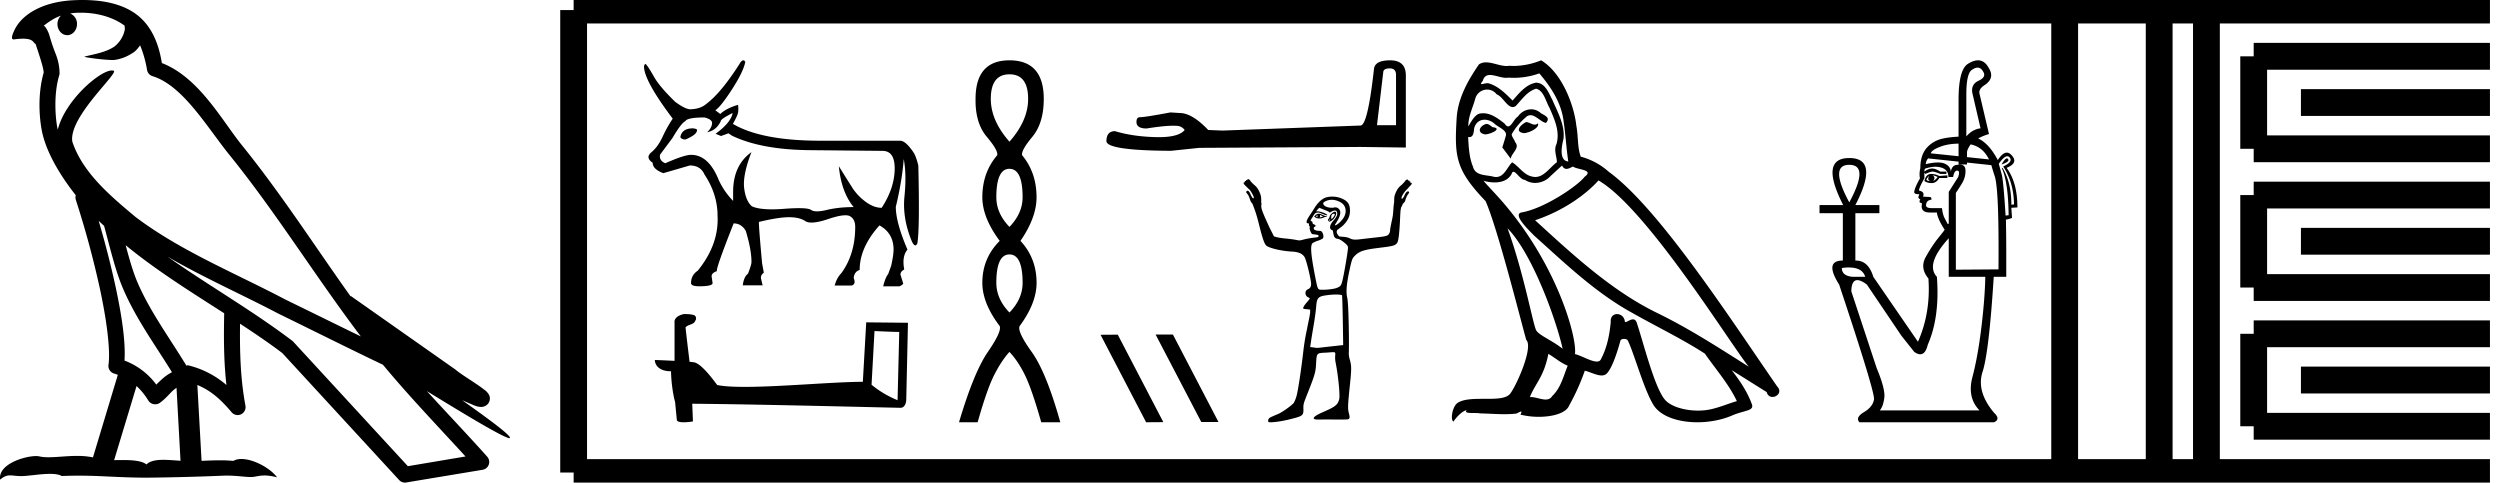 <svg xmlns="http://www.w3.org/2000/svg" width="93.247" height="18"><path d="M3.01.474c.693 0 1.247.2 1.634.479.006.053.02.107.009.16-.05.248-.195.477-.396.63-.316.207-.697.267-1.057.356-.09.01-.019.031.031.04.23.04.707.099.971.099l.052-.001c.278-.032.54-.148.766-.311.079-.067.147-.15.205-.236.147.346.227.713.26.917.018.11.096.2.202.233 1.139.349 2.038 1.91 2.88 2.949 1.729 2.137 3.199 4.526 4.892 6.76-.937-.456-1.87-.916-2.81-1.374-1.92-1.01-3.92-1.816-5.604-3.09l-.008-.008c-.97-.808-1.963-1.66-2.339-2.793-.148-.92 1.757-2.577 1.542-2.646a.207.207 0 0 0-.064-.01c-.458 0-1.753 1.128-2.019 2.202-.003-.014-.01-.03-.014-.045-.073-.356-.154-1.256.068-1.98a.29.29 0 0 0 .01-.103 1.968 1.968 0 0 0-.123-.634c-.063-.17-.139-.344-.26-.765-.031-.108-.142-.328-.208-.345.186-.138.375-.28.645-.375a.434.434 0 0 0-.132.314c0 .23.164.415.365.415.2 0 .364-.186.364-.415V.894a.411.411 0 0 0-.255-.39c.053-.007.096-.019.154-.022.081-.006.16-.008.238-.008zm.67 7.763c.065.065.135.124.202.187.214.78.412 1.64.692 2.305.483 1.145 1.216 2.141 1.84 3.154a1.814 1.814 0 0 0-.385.27 6.831 6.831 0 0 0-.199.193 2.61 2.61 0 0 0-1.186-.897c.045-.723-.108-1.712-.34-2.787a34.903 34.903 0 0 0-.624-2.425zm1.006.908c1.149.945 2.428 1.738 3.676 2.54-.018.91-.018 1.778.084 2.675a3.411 3.411 0 0 0-1.437-.736c-.02 0-.037.012-.057.012-.649-1.063-1.383-2.06-1.837-3.134-.156-.37-.293-.85-.429-1.357zm.407 5.254a2.5 2.5 0 0 1 .44.541.3.3 0 0 0 .257.14.29.29 0 0 0 .17-.053c.215-.156.347-.324.476-.446.047-.045.097-.08.148-.117l.149 2.722c-.213-.014-.435-.035-.637-.035-.264 0-.495.036-.633.172-.169-.134-.497-.164-.89-.164-.102 0-.207.002-.316.004l.836-2.764zM6.25 9.574c1.354.787 2.784 1.414 4.135 2.125a.244.244 0 0 0 .006.003c1.295.631 2.586 1.28 3.894 1.904.984 1.189 2.052 2.295 3.078 3.42l-2.15.362-4.267-4.635a.288.288 0 0 0-.037-.036c-1.499-1.137-3.152-2.082-4.66-3.143zM3.076 0c-.135 0-.273.005-.411.013C1.58.083.792.54.523 1.157c-.04.093-.146.314-.007.314a2.35 2.35 0 0 1 .341-.028c.418 0 .38.172.47.194.09.282.29.846.303 1.068-.244.86-.153 1.763-.064 2.198.15.732.63 1.584 1.261 2.38a.285.285 0 0 0 0 .166 35.3 35.3 0 0 1 .903 3.336c.251 1.168.393 2.277.317 2.823a.294.294 0 0 0 .221.328c.045.011.084.031.127.045l-.928 3.079a2.847 2.847 0 0 0-.593-.055c-.381 0-.756.05-1.064.05-.125 0-.24-.008-.34-.032a.546.546 0 0 0-.125-.012c-.436 0-1.428.306-1.34.879.15-.128.257-.159.375-.159.11 0 .23.027.405.027h.027c.254-.004.697-.083 1.053-.083.18 0 .338.02.438.08.236-.01.45-.013.649-.013.85 0 1.447.07 2.5.075a89.565 89.565 0 0 0 2.974-.079c.45.003.697.054.922.054h.04c.134-.004.265-.057.48-.057.123 0 .273.017.468.07-.25-.341-.877-.685-1.33-.685a.591.591 0 0 0-.302.071 5.081 5.081 0 0 0-.508-.022c-.22 0-.448.01-.678.02l-.157-2.83c.487.203.857.517 1.281 1.021a.295.295 0 0 0 .513-.246c-.192-1.039-.213-2.019-.202-3.06.54.354 1.072.713 1.576 1.094l4.36 4.738a.29.29 0 0 0 .263.09c.95-.159 1.9-.315 2.849-.474a.294.294 0 0 0 .23-.193.298.298 0 0 0-.06-.297c-.741-.83-1.508-1.631-2.25-2.445 1.269.78 2.875 1.755 3.08 1.755.022 0 .027-.013.012-.04-.094-.163-.9-.755-1.775-1.373.14.058.276.12.415.177l.017.01c.103.035.16.059.27.062a.286.286 0 0 0 .108-.016.317.317 0 0 0 .188-.152.32.32 0 0 0 .023-.238c-.017-.05-.038-.077-.054-.098-.061-.085-.103-.109-.162-.154a4.553 4.553 0 0 0-.205-.149c-.153-.105-.336-.223-.493-.328a4.992 4.992 0 0 1-.328-.233.307.307 0 0 0-.028-.025l-3.892-2.736c-.008-.006-.02-.001-.028-.006-1.333-1.869-2.588-3.825-4.046-5.627-.744-.92-1.598-2.528-2.985-3.064-.067-.396-.218-1.127-.755-1.649C4.827.26 4.168.056 3.427.011A5.728 5.728 0 0 0 3.076 0zM25.85 4.787q-.407 0-.472.314v.019q.047.083.194.083.425-.185.425-.342v-.018q0-.037-.148-.056zm1.477-.572q-.065.36-.637.775l.203.083.277-.101.138.092q1.062.508 2.817.536l2.752.027h.037q.47 0 .457.688-.014.716-.485 1.436-.296 0-.6-.226-.305-.226-.5-.53-.193-.306-.498-.795.093.97.554 1.524-.563 0-1.002.106-.219.053-.365.053-.147 0-.221-.053-.092-.066-.457-.066-.222 0-.545.024-.249.02-.455.02-.501 0-.75-.112-.23-.194-.29-.679-.06-.485.272-1.343-.684.489-.684 1.486v.333q-.341-.351-.535-.776-.379-.942-1.035-.942-.249 0-.96.314-.24-.101-.194-.323l.462-.619q.332-.563.48-.628.074-.138.72-.138.277.074.277.203 0 .175-.184.35.35-.073.508-.415 0-.083.443-.304zm.398-1.965q-.045 0-.103.072-.701 1.117-1.274 1.551-.222.194-.6.203-.185 0-.563-.277-.564-.545-.785-.923-.25-.444-.324-.49-.037 0-.055.093 0 .526 1.071 1.948-.203.296-.378.674-.176.379-.416.577-.24.199.046.393 0 .24.397.388l.988-.287q.397 0 .545.333.49.738.49 1.542.055 1.071-.74 2.05-.249.166-.249.461 0 .12.305.12.499 0 .499-.12l-.037-.249q0-.13.194-.194v-.018q0-.176.628-1.764.286 0 .452.277.213.702.213 1.164 0 .101-.13.434-.157.12-.194.434h.74l-.056-.231q-.037-.139.101-.24l-.064-.342q-.12-1.302-.12-1.533v-.018q.73-.176 1.122-.176.392 0 .604.143.085.057.237.057.23 0 .618-.13.419-.142.643-.142.119 0 .183.04.185.115.185.392 0 1.016-.517 1.727-.167.166-.25.462h.637q.167-.056.074-.277.019-.24.222-.305 0-.84.739-1.662.517.286.526.886 0 .231-.092.628l-.111.305q-.102.12-.185.453h.61q.11-.047.138-.102l-.092-.296q-.046-.129.13-.23-.093-.49.12-.74-.435-1.015-.435-1.597.231-.95.296-1.782.11.582.027 1.395-.083.812.277 1.68.07.146.129.146.04 0 .074-.072.093-.526.037-2.909-.073-.295-.157-.452-.295-.453-.507-.471h-2.983q-2.207 0-3.269-.628.176-.314.194-.43.018-.115 0-.281-.443.13-.665.342l-.185-.139q.194-.12.62-.776.424-.655.498-1.025-.031-.062-.073-.062zm4.893 10.098c.488.021.755.032.87.032h.053l-.063 2.547a3.738 3.738 0 0 1-.97-.576l.11-2.003zm-7.107-.634c-.163.031-.377.131-.351.325v1.42c-.315-.015-.64-.031-.734-.031 0 .178.147.42.603.42.005.403.078.896.152 1.147l.063.66c0 .074.125.095.262.095.162 0 .34-.031.34-.031l-.026-.66c2.59.02 7.527.151 7.773.151.126 0 .21-.136.21-.325l.063-2.846-1.557-.016-.126 2.217c-1.127.006-3.076.19-4.402.19-.42 0-.781-.017-1.028-.069-.052-.058-.54-.765-.849-.844a1.36 1.36 0 0 0-.183-.02c-.053-.43-.105-.86-.152-1.285.094-.12.309-.09.366-.252.058-.078.021-.21-.089-.215-.063-.026-.235-.031-.309-.031zm12.141-8.942q.696 0 .696.917 0 .806-.696 1.596-.696-.79-.696-1.596 0-.917.696-.917zm0 3.525q.49 0 .49 1.059 0 .6-.49 1.107-.49-.506-.49-1.107 0-1.06.49-1.06zm0 3.193q.49 0 .49 1.06 0 .6-.49 1.106-.49-.506-.49-1.107 0-1.059.49-1.059zm0-7.24q-1.265 0-1.265 1.439-.015.9.42 1.414.434.514.387.688-.554.648-.554 1.565 0 .759.648 1.628-.648.648-.648 1.565 0 .759.648 1.613.08.205-.442.964T35.77 15.75h.695q.348-1.233.617-1.763.269-.53.569-.861.316.332.577.861.26.53.609 1.763h.711q-.522-1.865-1.067-2.624-.545-.759-.45-.964.632-.854.632-1.613 0-.917-.601-1.565.6-.87.6-1.628 0-.917-.537-1.565-.047-.174.38-.688.426-.513.426-1.414 0-1.439-1.28-1.439zm14.185.3q.233 0 .233.244V4.67h-.71l.233-1.976q.01-.144.244-.144zm.011-.3q-.566 0-.6.322-.233 2.098-.5 2.11l-5.15.188-.533-.022q-.6-.633-1.066-.633l-.344-.022q-.944.178-1.133.178-.133 0-.133.177 0 .244.377.244.649-.103.995-.103.063 0 .116.004.188 0 .31.155-.216.268-.969.268l-.119-.002q-.854-.022-1.51-.222-.321 0-.321.378.033.344 2.409.355l1.054-.11 6.018-.034 1.687.022V2.794q-.01-.544-.588-.544zm-8.733 10.227l-.01.005 1.701 3.258h.642l-1.7-3.263zm-1.425.005l-.641.005 1.7 3.263.642-.005-1.7-3.263zm7.46-4.466c.003 0-.014.02-.015.045 0 .025.018.044.014.044l-.059-.03c-.013-.006-.021-.008.015-.03.033-.018.042-.029.044-.029zm.088 0c.006 0 .01.005.03.015a.4.4 0 0 1 .074.045c.022.004-.058.023-.089.03a.108.108 0 0 1-.022.002c-.013 0-.02-.003-.022-.003-.008 0 .026 0 .03-.03.003-.024-.013-.059 0-.059zm-.044-.044a.169.169 0 0 0-.119.044l-.06.06.06.044a.32.32 0 0 0 .134.03.317.317 0 0 0 .104-.015c.04-.013.099-.043.133-.045.061-.002.07-.012 0-.03a.822.822 0 0 1-.148-.059.217.217 0 0 0-.104-.03zm.555-.001h.009c.046 0 .029.06-.03.134-.03.04-.046.06-.059.06-.014 0-.017-.032-.015-.075.005-.085.03-.103.09-.118l.005-.001zm-.13.22c.004 0 .005.001.005.003 0 .006-.016.022-.03.03a.01.01 0 0 1-.004.001l-.01-.001a.015.015 0 0 1-.015-.015c0-.014.017-.015.03-.015l.025-.002zm.169-.294c-.06 0-.193.121-.193.179 0 .022-.023.065-.045.089-.031.034-.024.045 0 .074.013.015.017.03.03.03a.194.194 0 0 0 .074-.03c.151-.088.25-.342.134-.342zm-.119-.445c.102 0 .203.027.297.074.134.068.207.158.223.297.018.16-.054.31-.208.46-.084.083-.154.12-.178.12-.018 0-.016-.014.014-.06.183-.278.22-.45.12-.55-.043-.042-.066-.059-.15-.059-.02 0-.046.014-.073.015h-.03c-.175 0-.314-.064-.327-.148-.006-.042.013-.064.104-.104a.537.537 0 0 1 .208-.045zm-.46.297l.178.074c.098.036.188.074.193.09.003.007.006.014.015.014.013 0 .029-.012.06-.03a.31.31 0 0 1 .133-.044c.06 0 .089.043.089.119 0 .068-.03.127-.163.282-.112.128-.15.292-.03.326.077.022.002.312.208.327.055.004.148.062.237.133.132.105.149.139.149.208 0 .103-.126.857-.193 1.158-.057.251-.076.28-.253.342-.085.03-.313.059-.475.059h-.074c-.134-.009-.133.02-.252-.609-.143-.75-.159-1.044-.075-1.128a.764.764 0 0 1 .193-.089.708.708 0 0 0 .193-.089c.03-.048.025-.131-.014-.208-.03-.057-.054-.074-.12-.074-.117 0-.207-.036-.207-.09 0-.024.01-.051.03-.059.054-.02.051-.063-.015-.089-.035-.013-.06-.032-.06-.059 0-.025-.013-.058-.03-.06-.085-.004-.01-.084.045-.177.078-.132.102-.142.193-.149.054 0 .132.042.178.06.09.034.134.044.149.044.007 0 .021-.008.015-.015-.092-.091-.321-.133-.342-.133h-.074l.06-.075.059-.059zm.623 3.236c.121 0 .213.013.223.03.009.014.021.445.03.95l.014.905-.4.045c-.368.038-.492.06-.58.06-.044 0-.087-.01-.133-.016l-.119-.015.015-.089c.005-.052.052-.353.104-.653.052-.3.096-.631.104-.742.024-.345.067-.401.371-.445.108-.016.255-.03.371-.03zm-3.28-4.305c-.016 0-.03.013-.03.045a.084.084 0 0 0-.033-.011c-.015 0-.018.013-.012.04a.099.099 0 0 0-.023-.003c-.023 0-.03.015-.021.048a.03.03 0 0 0-.01-.002.054.054 0 0 0-.035.017c-.01.01 0 .033.015.06.084.088.143.145.193.192.05.047.106.142.164.267.005.037.01.054 0 .06a.02.02 0 0 1-.01.002c-.009 0-.02-.006-.035-.017a.842.842 0 0 1-.074-.134.309.309 0 0 0-.074-.118.05.05 0 0 0-.032-.013.05.05 0 0 0-.043.027c-.02.021-.01.045.03.09.04.044.072.117.104.222a.413.413 0 0 0 .089.149c.07.178.143.362.237.742.138.553.21.774.297.831.153.098.581.19.92.208.277.015.407.078.49.208.055.085.204.669.238.935.02.15-.019.226-.119.267-.123.051-.11.245.015.297.04.016.06.035.06.044a.56.56 0 0 1-.09.12c-.05.057-.111.135-.133.177-.046.09-.033.094.133.104l.104.015v.104a3.442 3.442 0 0 1-.059.327c-.026.124-.064.327-.09.445a8.277 8.277 0 0 0-.103.653c-.067.597-.19 1.447-.252 1.677a1.185 1.185 0 0 1-.104.268c-.058.085-.431.353-.58.415-.315.134-.347.147-.37.208a.129.129 0 0 0 0 .09c.006.01.04.014.089.014.143 0 .428-.04.683-.104.53-.131.542-.139.534-.43-.004-.143.017-.197.163-.564.276-.694.295-.785.312-1.114.02-.378.021-.369.386-.386.089-.004.164-.015.223-.015h.074c.022.008.04.04.03.104a.962.962 0 0 0 .014.282c.098.488.17 1.23.134 1.366-.058.215-.138.278-.623.49-.328.143-.414.246-.238.267a.752.752 0 0 0 .07.002l.301-.002.495.002c.085 0 .169 0 .247-.002.15-.003.16-.042.104-.252-.042-.162-.031-.324.045-1.054.058-.558.061-.682 0-.906a.93.93 0 0 1-.045-.252c.007-.04.011-.494 0-1.01-.014-.685-.033-.97-.06-1.083-.044-.197-.025-.475.075-.95.096-.456.116-.497.193-.579.17-.18.316-.24.89-.312.725-.09.72-.077.773-.475a9.7 9.7 0 0 0 .044-.638c.017-.35.02-.382.09-.49.003-.006-.002-.008 0-.015v-.015c.041-.044.086-.077.103-.133a.705.705 0 0 1 .104-.238c.04-.044.05-.068.03-.089a.035.035 0 0 0-.031-.018.071.071 0 0 0-.043.018.241.241 0 0 0-.075.104.842.842 0 0 1-.074.134c-.015.011-.026.017-.035.017a.02.02 0 0 1-.01-.002c-.01-.006-.005-.023 0-.06a.816.816 0 0 1 .164-.252c.05-.047.109-.119.193-.208.016-.026.025-.049.015-.06a.023.023 0 0 0-.017-.005.094.094 0 0 0-.028.006c.01-.036 0-.062-.028-.062-.005 0-.01 0-.016.002.006-.027.003-.04-.012-.04a.084.084 0 0 0-.033.01c0-.03-.014-.044-.03-.044-.015 0-.038.014-.059.03a1.004 1.004 0 0 1-.178.193.595.595 0 0 0-.149.178c-.031.063-.068.133-.089.222-.013.057-.012.139-.014.208-.002.005 0 .01 0 .015-.04.223-.019.385-.075.638-.04.183-.074.351-.074.386 0 .105-.049.196-.119.223-.102.039-.241.049-.727.104-.209.024-.348.045-.445.045a.433.433 0 0 1-.238-.06.776.776 0 0 0-.223-.044l-.148-.015c-.075-.078-.122-.155-.074-.238l.193-.148c.193-.179.282-.358.282-.564 0-.249-.073-.36-.297-.46a.91.91 0 0 0-.594-.045c-.162.054-.312.197-.445.416-.061.1-.15.23-.193.297-.1.157-.118.241-.045.252.041.006.055.012.045.044-.008.024 0 .051.015.06.013.008.022.033.015.044-.026.041.041.227.089.253.025.014.229.015.237.06.01.047-.004.059-.148.073a3.125 3.125 0 0 0-.357.06c-.099.024-.15.044-.207.044-.05 0-.103-.014-.193-.03a5.282 5.282 0 0 0-.371-.044 2.757 2.757 0 0 1-.283-.045l-.103-.03-.164-.326c-.31-.678-.331-.741-.297-.905-.003-.007-.01-.01-.014-.015 0-.094.002-.194-.015-.267-.021-.09-.058-.16-.09-.223a.595.595 0 0 0-.148-.178 1.004 1.004 0 0 1-.178-.193c-.02-.016-.044-.03-.06-.03zM56.92 4.554c-.203.097-.45.367-.075.412.18-.007.593-.195.517-.367a.166.166 0 0 1-.118.05c-.106 0-.215-.095-.324-.095zm-1.478.067c-.248.06-.376.33-.06.39l.016.001c.181 0 .676-.22.269-.27-.068-.046-.135-.12-.225-.12zm1.973-1.883c.443.517.833 1.118.908 1.808.075.495.097.99.173 1.478-.353-.03-.248-.577-.18-.84.06-.518-.218-.998-.413-1.456-.135-.247-.263-.638-.608-.645-.383.067-.63.39-.878.668-.255-.255-.525-.533-.878-.638a.177.177 0 0 0-.06-.01c-.08 0-.172.035-.215.035-.037 0-.036-.026.042-.123.048-.168.147-.218.27-.218.178 0 .407.106.6.106a.42.42 0 0 0 .083-.008 2.801 2.801 0 0 0 1.156-.158zm-.12.57c.293.075.36.48.503.72.18.42.397.878.255 1.351-.113.225.03.51.015.675-.25.176-.47.547-.802.547a.474.474 0 0 1-.114-.014c-.33-.067-.495-.383-.75-.533-.185.178-.294.548-.598.548a.464.464 0 0 1-.137-.022c-.278-.06-.646-.03-.728-.368-.143-.345-.158-.728-.18-1.103a.243.243 0 0 0 .046.005c.151 0 .165-.177.179-.328.058-.22.215-.321.39-.321.118 0 .244.046.353.134.127.142.517.255.435.48-.038.135-.083.277-.128.42l.315.42c.03-.217.353-.397.166-.615-.03-.098-.143-.225-.128-.3.135-.24.315-.45.525-.63a.241.241 0 0 1 .172-.077c.201 0 .404.263.579.287.172-.188-.015-.263-.188-.36a.526.526 0 0 0-.365-.147.602.602 0 0 0-.49.266c-.143.086-.242.371-.367.371-.04 0-.082-.028-.129-.1-.229-.184-.503-.39-.804-.39a.642.642 0 0 0-.134.014c-.212.044-.403.474-.419.474-.008-.353.157-.669.254-1.014a.459.459 0 0 1 .447-.357c.13 0 .261.055.356.177.224.083.387.475.597.475a.2.2 0 0 0 .116-.04c.233-.247.42-.54.758-.645zm-1.066 5.207c.953.983 1.831 3.475 2.056 4.495-.367-.3-.87-.495-.983-.683-.12-.195-.45-2.093-1.073-3.812zm3.392-1.785c1.8 1.035 4.937 6.13 5.605 6.948-1.125-.713-2.236-1.433-3.444-2.019-1.696-.832-3.144-2.183-4.525-3.444 1.141-.382 1.959-1.028 2.364-1.485zm-1.868 6.468c.24.142.457.337.72.442-.158.39-.255.826-.578 1.133-.06.098-.147.129-.246.129-.17 0-.378-.092-.551-.092a.44.44 0 0 0-.036.001c.21-.525.526-.758.69-1.613zm.51-7.024c.045.094.103.125.165.125.08 0 .168-.053.24-.087.18.127.803.112.435.383-.232.315-1.475 1.174-2.339 1.326-.373.065.253.655.456.865 1.17 1.05 2.319 2.16 3.722 2.918.878.496 1.8.938 2.648 1.486.406.585.886 1.126 1.193 1.771-.307.09-.607.218-.922.293a2.168 2.168 0 0 1-.527.061c-.496 0-.994-.147-1.214-.384-.405-.428-.848-2.251-1.08-2.919-.034-.075-.08-.1-.132-.1-.101 0-.219.099-.277.099a.03.03 0 0 1-.027-.014.293.293 0 0 0-.29-.282c-.131 0-.254.096-.235.297-.045.473-.135.946-.36 1.373-.028.073-.086.101-.161.101-.214 0-.571-.22-.815-.28.098-.579-.69-3.535-3.001-6.011-.081-.088-.433-.459-.402-.459.003 0 .012.005.027.016.118.031.251.052.383.052.253 0 .501-.078.63-.314.019-.06.044-.082.072-.082.103 0 .258.3.423.3a.69.69 0 0 0 .385.115.79.79 0 0 0 .583-.266c.142-.128.277-.255.42-.383zm-.78-3.924a2.79 2.79 0 0 1-1.02.21c-.054 0-.107-.003-.159-.007a.603.603 0 0 1-.106.009c-.253 0-.525-.136-.77-.136a.466.466 0 0 0-.264.074c-.413.6-.788 1.268-.833 2.011-.083 1.426-.045 1.92 1.08 3.091.443 1.006 1.269 4.285 1.516 5.178.27.255-.337 1.65-.593 1.996-.138.191-.504.2-.897.2h-.129c-.353 0-.711.008-.932.145-.21.135-.285.638-.165.705.113-.172.338-.405.495-.427-.15.157.375.082.488.12.303.005.61.03.918.03.15 0 .298-.006.448-.023.067-.03.14-.075.171-.075.025 0 .025.027-.021.113.212.055.45.083.684.083.525 0 1.022-.14 1.132-.42a8.15 8.15 0 0 0 .585-1.299c.191.04.432.176.625.176a.284.284 0 0 0 .155-.04c.21-.144.428-.811.548-1.254.011-.046.074-.069.137-.069.06 0 .122.021.14.061.226.45.6 1.831.961 2.41.272.427.93.638 1.631.638.442 0 .9-.083 1.288-.249.488-.21.848-.165.743-.435-.165-.45-.45-.878-.75-1.26.435.27.87.547 1.305.817.036.131.126.183.218.183.178 0 .362-.193.18-.385-1.704-2.461-4.412-6.656-6.288-8.014a2.525 2.525 0 0 0-1.043-.563c-.128-.33-.09-.773-.165-1.148-.075-.743-.526-1.973-1.313-2.446zm16.281.273q.128 0 .209.155.126.201-.19.34-.302.152-.201.518l.29 1.249q-.303.038-.53.303V3.523q0-.795.215-.921.115-.08.207-.08zm-.712 2.834v.47l-1.035-.108q.025-.127.391-.26.267-.096.644-.102zm.453.029q.455.094.682.56l-.82-.086v-.18q0-.088.114-.264l.024-.03zm1.35.522q-.068 0-.2.227.327-.114.24-.202-.017-.025-.04-.025zm-2.901.656q-.038.076-.031.12.006.044.069.07-.076 0-.139-.039.013-.075.101-.151zm.114-.025q.113.012.202.063-.051.088-.165.151.05-.063.045-.126-.007-.063-.082-.088zm-.05-.05q-.178 0-.24.264.113.076.277.076.164 0 .278-.19h.302v-.1l-.302.025q-.14-.076-.316-.076zm-3.042-.341q.757 0 0 1.4-.757-1.4 0-1.4zm5.894-.32q.048 0 .087.042.139.164-.24.34.392.594.404 1.414l-.1.012q0-.832-.329-1.375l-.025.013q.24.53.252 1.754l-.113.012q-.076-1.224-.139-1.514l-.114-.416q.191-.282.317-.282zm-2.678.392q.123 0 .229.035.252.082.252.347h.177q.038-.24.151-.24.114 0 .038.24l-.353.555v1.186l-.038.013q-.05-.089-.12-.227-.07-.14-.094-.366h-.379q-.215 0-.215-.101 0-.19.202-.215 0-.1-.063-.1l-.252-.013q.076-.177-.151-.227 0-.101.201-.455v-.214l.038.05q.164-.075.253-.088.1 0 .302.088h.228V6.4h-.228q-.176-.114-.302-.114-.14 0-.29.114 0-.101.037-.114.205-.066.377-.066zm-.276-.312l1.136.121v.106h.315v-.072l.909.097q.012.063.126.417.164.492.139 3.47l-1.59.012V7.195q.088-.126.227-.353.139-.228.133-.486-.006-.217-.21-.217-.04 0-.087.009-.202 0-.252.252-.013-.202-.228-.297-.097-.043-.252-.043-.186 0-.454.062.012-.126.088-.214zM68.96 9.977q.507 0 .61.347h-.48q-.391-.038-.391-.328.141-.02.26-.02zm3.726-1.091v1.438h1.363q-.013.782-.145 1.88-.133 1.098-.335 1.861-.202.764.265 1.243h-3.722q.126-.138.17-.467.044-.328-.284-1.11l-.946-2.864q.008-.418.224-.418.137 0 .356.165l1.287 1.906.48.605q.126.089.224.089.196 0 .28-.354.455-1.034.341-2.536-.441-.467.442-1.438zm1.09-6.636q-.17 0-.383.137-.341.227-.341 1.338v1.372q-.35.018-.593.073-.366.082-.6.353-.233.271-.233.75-.05.203-.013.38-.214.378-.214.517 0 .075.19.075l-.039.114q.026.063.076.076-.038.05-.025.113l.088.038q-.076.34.29.34h.265q.026.24.29.644-.012.025-.246.316-.233.29-.46.7t.1.801q.09 1.275-.39 2.36l-1.666-2.423q-.185-.606-.65-.606h-.019V7.952h.896v-.303h-.896q.909-1.754-.227-1.754-1.123 0-.227 1.754h-.883v.303h.87v1.766q-.706 0-.138.896 1.337 4.013 1.3 4.278-.039.278-.373.48-.334.201-.17.378h5.022q.252-.114 0-.353-.669-.795-.43-1.527.24-.732.417-3.546h.467v-.833q0-.757-.013-1.3.101-.012.228-.062l-.026-.379.227-.013q0-.933-.403-1.476.441-.177.202-.454-.094-.113-.195-.113-.158 0-.335.277-.33-.622-.733-.806.17-.095.404-.166l-.353-1.501q-.05-.177.215-.341.353-.252.138-.606-.158-.301-.41-.301z"/><path d="M21.396.375v17.25m0-17.25h2.625m-2.625 17.25h2.625m0-17.25h51.226m-51.226 17.25h51.226m0-17.25h17.625m-17.625 17.25h17.625M77.01.375v17.25M80.535.375v17.25M82.297.375v17.25M84.06 2.1h8.812M84.06 5.55h8.812M84.06 2.1v3.45m1.762-1.725h7.05m-8.812 3.45h8.812m-8.812 3.45h8.812m-8.812-3.45v3.45M85.822 9h7.05m-8.812 3.45h8.812M84.06 15.9h8.812m-8.812-3.45v3.45m1.762-1.725h7.05" fill="none" stroke="#000"/></svg>
